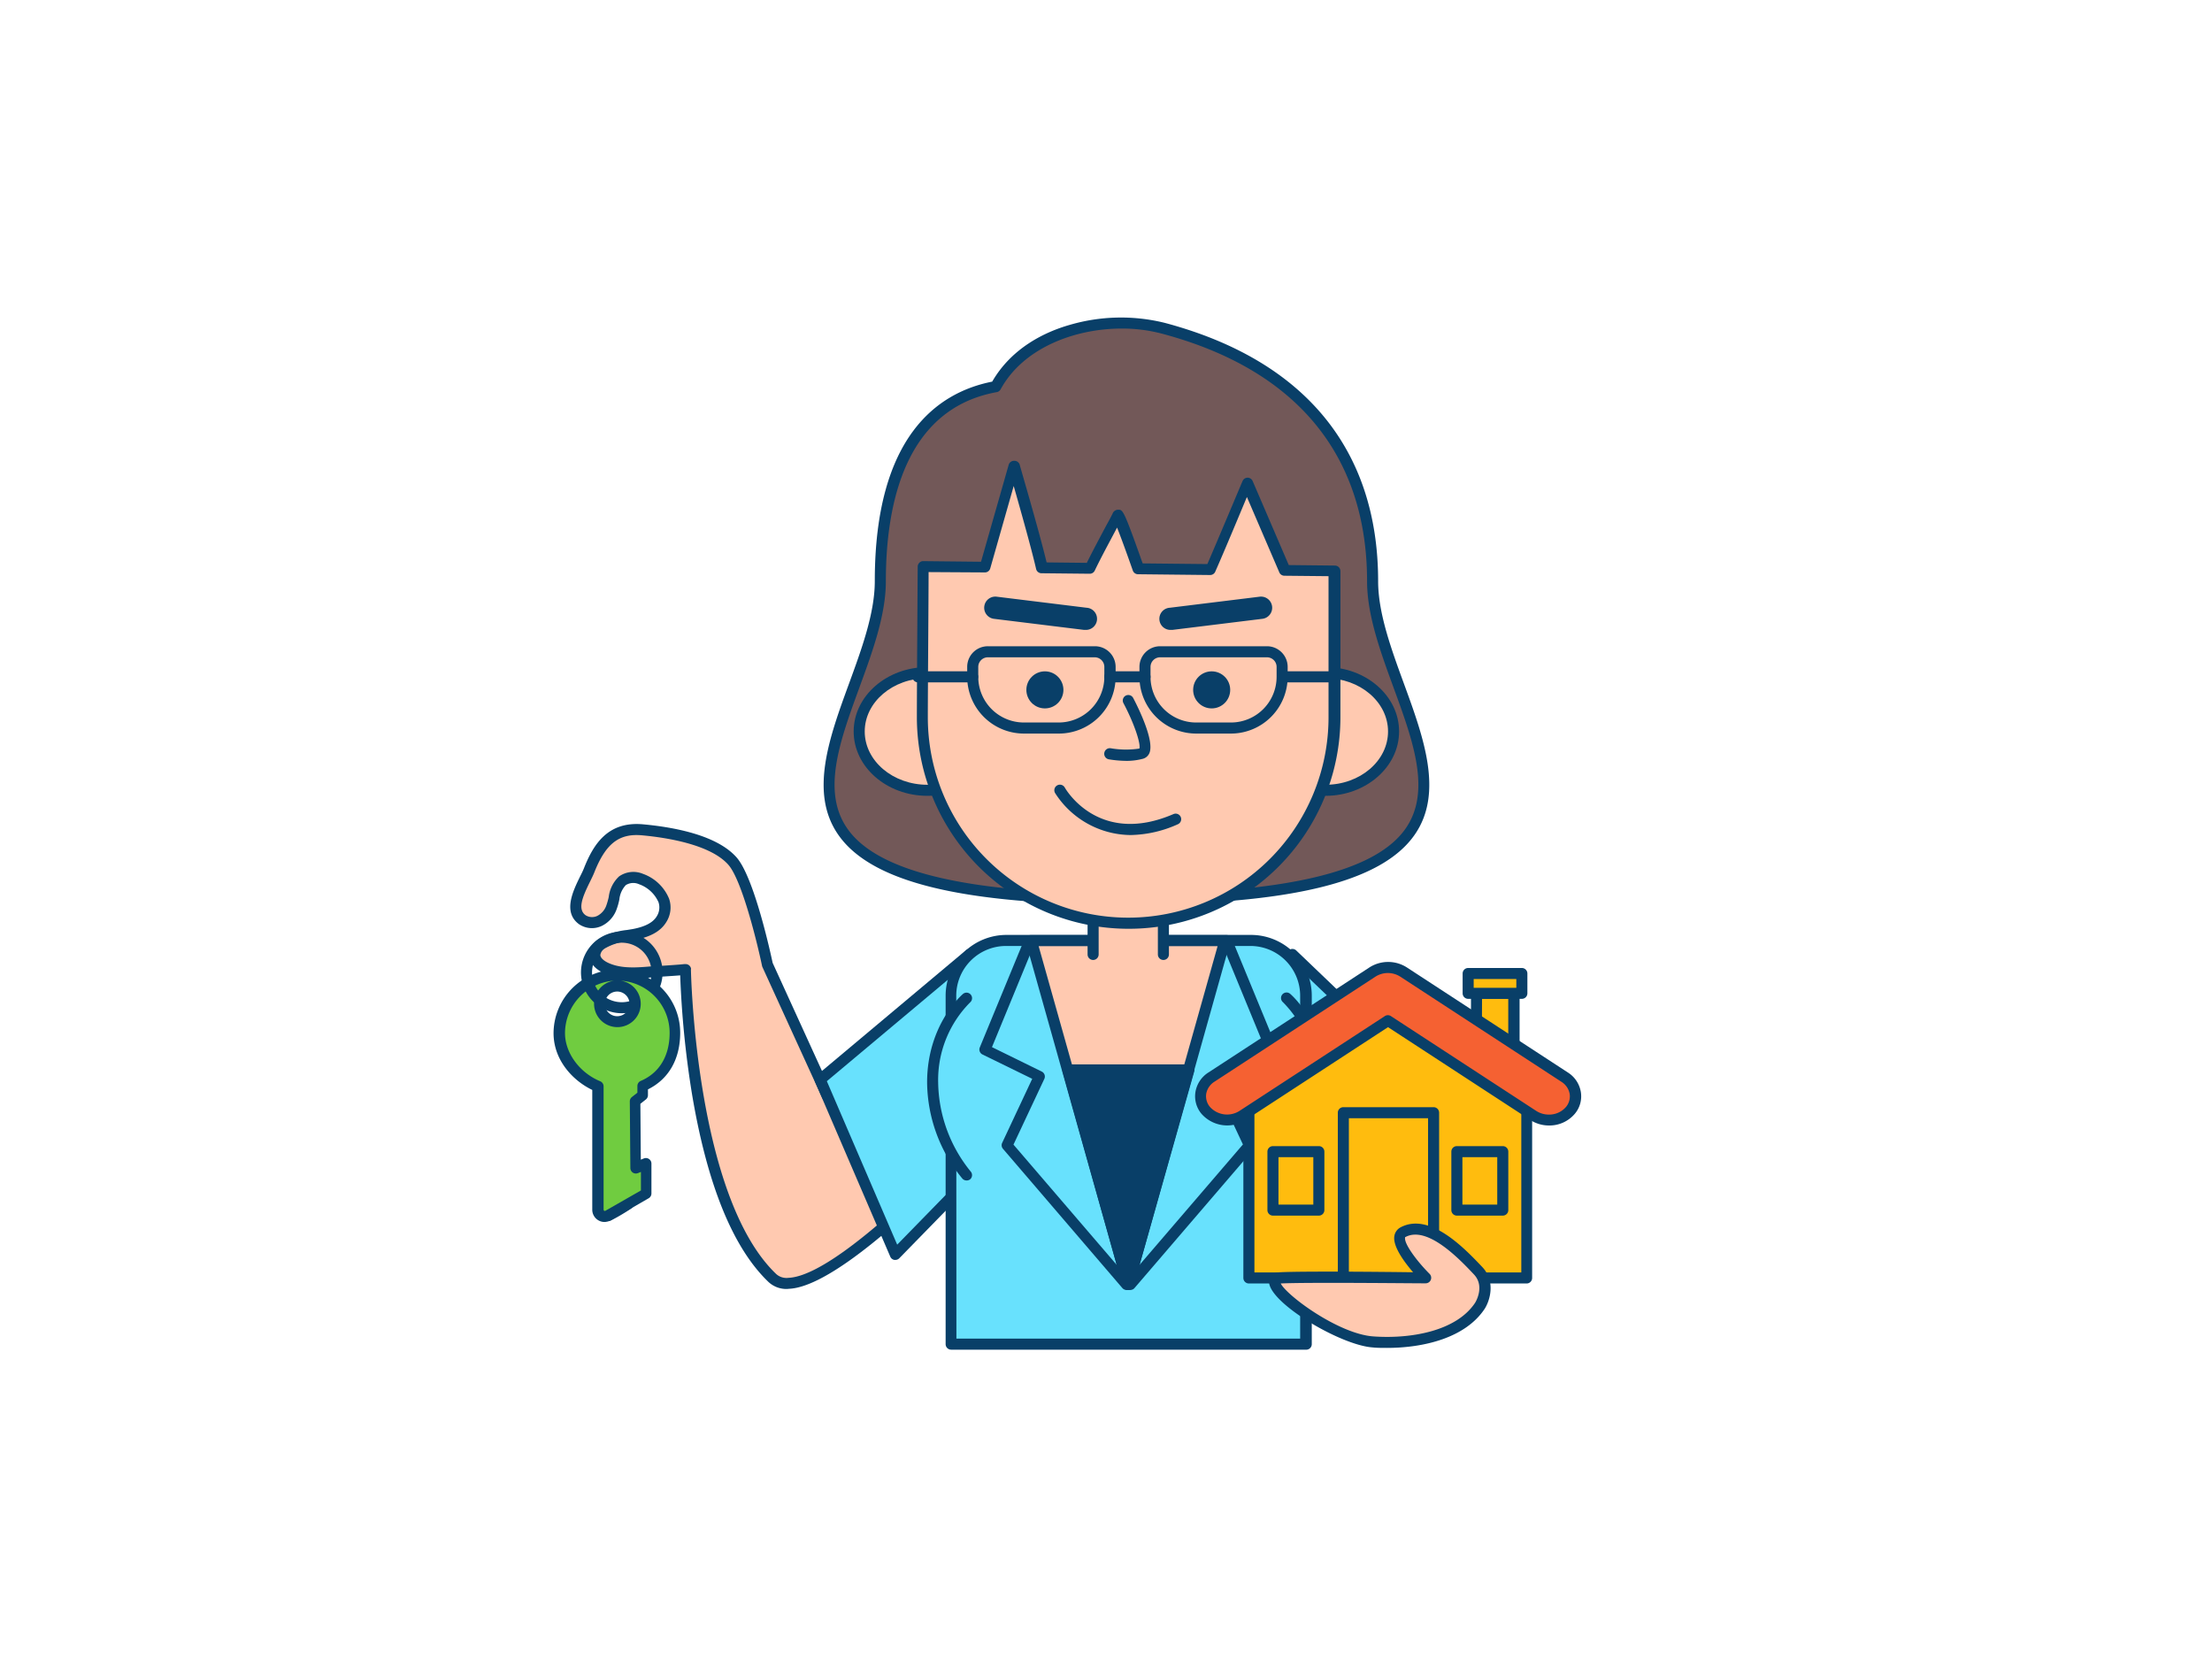 <svg xmlns="http://www.w3.org/2000/svg" viewBox="0 0 400 300" width="406" height="306" class="illustration styles_illustrationTablet__1DWOa"><g id="_347_real_estate_agent_outline" data-name="#347_real_estate_agent_outline"><path d="M169.24,181.92l-19.69,15.44-10.8-23.65s-3.14-15.09-6.31-18.71c-3.42-3.91-11.43-5.24-16.28-5.69-5.32-.48-7.81,2.69-9.64,7.31-1,2.44-4.12,6.89-1.22,9a3.17,3.17,0,0,0,3.1.21,4.38,4.38,0,0,0,2.12-2.36c.67-1.67.59-3.8,2-4.9a3.53,3.53,0,0,1,3.37-.31c2.86,1.09,5.62,4.15,3.68,7.29-1,1.69-3.11,2.38-5,2.74s-4,.53-5.65,1.62a2.68,2.68,0,0,0-1.36,2.06c0,1.09,1,1.89,2,2.35,2.89,1.34,6.35.88,9.43.63.35,0,5-.32,5-.4s.62,41.41,15.72,55.84c8.25,7.9,45.15-34.33,45.15-34.33Z" fill="#ffc9b0"></path><path d="M142.36,232.34a4.73,4.73,0,0,1-3.39-1.26c-6.42-6.14-11.07-17.55-13.82-33.9A172.2,172.2,0,0,1,123,175.63c-.71.06-1.75.13-3.29.23l-1.47.11c-2.93.26-6.24.55-9.11-.78-1.64-.76-2.58-1.95-2.58-3.26a3.6,3.6,0,0,1,1.81-2.89,12.58,12.58,0,0,1,5-1.61l1-.16c2.26-.42,3.7-1.17,4.38-2.28a3,3,0,0,0,.34-2.58,6.05,6.05,0,0,0-3.53-3.26,2.53,2.53,0,0,0-2.39.17,4.44,4.44,0,0,0-1.16,2.59,11.89,11.89,0,0,1-.54,1.89,5.35,5.35,0,0,1-2.63,2.89,4.18,4.18,0,0,1-4.1-.29c-3-2.16-1.12-6,.14-8.59.29-.57.56-1.12.73-1.56,1.69-4.25,4.27-8.51,10.67-7.93,5.79.53,13.43,2,16.94,6,3.19,3.65,6.19,17.56,6.51,19.06l10.22,22.39,18.69-14.66a1,1,0,0,1,1.29.05l15.57,14.1a1,1,0,0,1,.08,1.4c-1.25,1.44-30.81,35.11-42.89,35.65Zm-17.42-57.85c0,.41.79,41.16,15.41,55.14a2.78,2.78,0,0,0,2.23.7c10.31-.46,36.37-29.22,40.83-34.23l-14.22-12.88-19,14.93a1,1,0,0,1-.85.18,1,1,0,0,1-.67-.56l-10.8-23.64a1.42,1.42,0,0,1-.07-.22c-.86-4.12-3.62-15.45-6.08-18.26-3.24-3.69-11.17-4.93-15.62-5.34-4.15-.38-6.56,1.49-8.62,6.68-.2.51-.49,1.09-.79,1.71-1.37,2.77-2.3,5-.78,6.07a2.19,2.19,0,0,0,2.1.11,3.35,3.35,0,0,0,1.61-1.82,12.67,12.67,0,0,0,.46-1.6,6.06,6.06,0,0,1,1.87-3.72,4.5,4.5,0,0,1,4.33-.46,8,8,0,0,1,4.71,4.49,4.89,4.89,0,0,1-.53,4.27c-1,1.62-2.87,2.67-5.72,3.19l-1,.18a10.8,10.8,0,0,0-4.27,1.3,1.71,1.71,0,0,0-.91,1.22c0,.58.73,1.12,1.42,1.44,2.39,1.11,5.29.86,8.09.61l.84-.07.68,0c.9-.06,3.55-.23,4.09-.31l.19,0a1,1,0,0,1,1.09.8,1.1,1.1,0,0,1,0,.18Z" fill="#093f68"></path><polygon points="175.34 171.85 148.31 194.49 161.91 226.09 174.29 213.41 175.34 171.85" fill="#68e1fd"></polygon><path d="M161.91,227.09h-.18a1,1,0,0,1-.74-.59l-13.6-31.61a1,1,0,0,1,.28-1.16l27-22.64a1,1,0,0,1,1.65.79l-1.05,41.57a1,1,0,0,1-.28.67l-12.38,12.68A1,1,0,0,1,161.91,227.09Zm-12.39-32.32,12.72,29.56L173.3,213l1-39Z" fill="#093f68"></path><polygon points="233.67 171.85 264.28 201.14 247.09 226.09 234.71 213.41 233.67 171.85" fill="#68e1fd"></polygon><path d="M247.09,227.09a.94.94,0,0,1-.71-.3L234,214.11a1,1,0,0,1-.29-.67l-1-41.57a1,1,0,0,1,1.69-.74L265,200.42a1,1,0,0,1,.14,1.29l-17.2,24.95a1,1,0,0,1-.73.43ZM235.7,213,247,224.53l16-23.25-28.25-27Z" fill="#093f68"></path><path d="M181.92,169.35h44.21a10,10,0,0,1,10,10v63a0,0,0,0,1,0,0H171.95a0,0,0,0,1,0,0v-63A10,10,0,0,1,181.92,169.35Z" fill="#68e1fd"></path><path d="M236.11,243.32H172a1,1,0,0,1-1-1v-63a11,11,0,0,1,11-11h44.21a11,11,0,0,1,11,11v63A1,1,0,0,1,236.11,243.32Zm-63.16-2h62.16v-62a9,9,0,0,0-9-9H181.92a9,9,0,0,0-9,9Z" fill="#093f68"></path><path d="M174.78,179.73s-6.13,5.21-6.13,15.23a26.86,26.86,0,0,0,6.13,16.76" fill="#68e1fd"></path><path d="M174.78,212.72a1,1,0,0,1-.74-.32A27.69,27.69,0,0,1,167.65,195c0-10.37,6.22-15.77,6.48-16a1,1,0,1,1,1.3,1.52h0A19.9,19.9,0,0,0,169.65,195a26.08,26.08,0,0,0,5.87,16.09,1,1,0,0,1-.07,1.41A1,1,0,0,1,174.78,212.72Z" fill="#093f68"></path><path d="M232.62,179.73s6.13,5.21,6.13,15.23a26.86,26.86,0,0,1-6.13,16.76" fill="#68e1fd"></path><path d="M232.62,212.72a1,1,0,0,1-.67-.26,1,1,0,0,1-.07-1.41A26.08,26.08,0,0,0,237.75,195,19.9,19.9,0,0,0,232,180.49a1,1,0,0,1,1.3-1.52c.26.22,6.48,5.62,6.48,16a27.69,27.69,0,0,1-6.39,17.44A1,1,0,0,1,232.62,212.72Z" fill="#093f68"></path><polygon points="221.53 169.35 214.96 192.7 204.03 231.52 193.11 192.7 186.53 169.35 221.53 169.35" fill="#ffc9b0"></polygon><path d="M204,232.52a1,1,0,0,1-1-.73l-17.5-62.17a1,1,0,0,1,1-1.27h35a1,1,0,0,1,.8.4,1,1,0,0,1,.16.87L205,231.79A1,1,0,0,1,204,232.52Zm-16.18-62.17L204,227.83l16.18-57.48Z" fill="#093f68"></path><path d="M159.19,104.36c0-16.86,5.06-32.35,20.87-35.19C185.84,58.6,200.7,56,210.35,58.6c23.76,6.32,37.86,21.47,37.86,45.76s39.47,57.49-44.51,57.49S159.19,128.66,159.19,104.36Z" fill="#725858"></path><path d="M203.7,162.85c-29.53,0-46.09-4-52.1-12.62-5.3-7.58-1.63-17.62,1.92-27.33,2.29-6.27,4.67-12.75,4.67-18.54,0-26.26,11.43-34.15,21.23-36.09,3.54-6.13,9.57-9,14.05-10.27a33,33,0,0,1,17.14-.36c25.25,6.71,38.6,22.87,38.6,46.72,0,5.79,2.38,12.27,4.67,18.54,3.55,9.71,7.22,19.75,1.92,27.33C249.79,158.84,233.23,162.85,203.7,162.85Zm-.82-104.18c-8.59,0-17.88,3.54-21.94,11a1,1,0,0,1-.7.5c-16.58,3-20.05,20.25-20.05,34.21,0,6.14-2.44,12.79-4.79,19.22-3.53,9.66-6.87,18.78-2.16,25.51,5.53,7.91,22,11.76,50.46,11.76s44.93-3.85,50.46-11.76c4.71-6.73,1.37-15.85-2.16-25.51-2.35-6.43-4.79-13.08-4.79-19.22,0-22.85-12.83-38.34-37.12-44.79A28.09,28.09,0,0,0,202.88,58.67Z" fill="#093f68"></path><path d="M197.68,171.85v-7.31h12.7v7.31" fill="#ffc9b0"></path><path d="M210.38,172.85a1,1,0,0,1-1-1v-6.31H198.67v6.31a1,1,0,0,1-2,0v-7.31a1,1,0,0,1,1-1h12.71a1,1,0,0,1,1,1v7.31A1,1,0,0,1,210.38,172.85Z" fill="#093f68"></path><ellipse cx="167.71" cy="131.53" rx="12.35" ry="10.64" fill="#ffc9b0"></ellipse><path d="M167.71,143.17c-7.36,0-13.34-5.22-13.34-11.64s6-11.64,13.34-11.64,13.35,5.22,13.35,11.64S175.07,143.17,167.71,143.17Zm0-21.28c-6.25,0-11.34,4.32-11.34,9.64s5.09,9.64,11.34,9.64,11.35-4.33,11.35-9.64S174,121.89,167.71,121.89Z" fill="#093f68"></path><ellipse cx="239.69" cy="131.53" rx="12.35" ry="10.64" fill="#ffc9b0"></ellipse><path d="M239.69,143.17c-7.36,0-13.35-5.22-13.35-11.64s6-11.64,13.35-11.64S253,125.11,253,131.53,247,143.17,239.69,143.17Zm0-21.28c-6.26,0-11.35,4.32-11.35,9.64s5.09,9.64,11.35,9.64S251,136.84,251,131.53,245.94,121.89,239.69,121.89Z" fill="#093f68"></path><path d="M241.26,102.46V129a37.23,37.23,0,1,1-74.46,0c0-6.1.15-27.27.15-27.27l11.2.12,5.19-18.26s3.74,12.76,5,18.36l8.68.09c1.84-3.79,4.86-9.21,5-9.59s2.32,5.62,3.75,9.68l13.06.14c2.38-5.51,6.63-15.67,6.63-15.67l6.79,15.8Z" fill="#ffc9b0"></path><path d="M204,167.21A38.28,38.28,0,0,1,165.8,129c0-6,.15-27.06.15-27.27a1,1,0,0,1,.3-.71.93.93,0,0,1,.71-.29l10.44.11,5-17.52a1,1,0,0,1,1-.73h0a1,1,0,0,1,1,.72c0,.12,3.45,11.76,4.86,17.65l7.27.08c1.11-2.25,2.55-4.93,3.52-6.76.56-1,1.08-2,1.16-2.19a1.08,1.08,0,0,1,1-.66c.86,0,1,.07,4.42,9.71l11.7.12c2.39-5.55,6.32-14.94,6.36-15a1,1,0,0,1,.91-.62h0a1,1,0,0,1,.92.61l6.53,15.19,8.34.09a1,1,0,0,1,1,1V129A38.28,38.28,0,0,1,204,167.21Zm-36.08-64.5c0,4.28-.14,21-.14,26.26a36.23,36.23,0,1,0,72.46,0V103.45l-8-.08a1,1,0,0,1-.9-.61l-5.86-13.63c-1.38,3.3-4,9.6-5.72,13.5a1,1,0,0,1-.92.61h0l-13.06-.14a1,1,0,0,1-.93-.67c-1.46-4.14-2.33-6.47-2.85-7.77-.08.17-.18.34-.28.54-1.06,2-2.65,4.93-3.76,7.25a1,1,0,0,1-.92.56l-8.68-.09a1,1,0,0,1-1-.78c-.86-3.74-2.85-10.78-4.05-15l-4.24,14.9a1,1,0,0,1-1,.73h0Z" fill="#093f68"></path><circle cx="188.95" cy="124.01" r="3.35" fill="#093f68"></circle><circle cx="219.11" cy="124.01" r="3.35" fill="#093f68"></circle><path d="M203.86,136.85a20.72,20.72,0,0,1-3.34-.28,1,1,0,0,1,.35-2,16,16,0,0,0,5.17.05c.27-.93-1-4.67-2.89-8.22a1,1,0,0,1,.42-1.35,1,1,0,0,1,1.35.43c.94,1.79,3.91,7.81,2.91,10a1.78,1.78,0,0,1-1.2,1A11.64,11.64,0,0,1,203.86,136.85Z" fill="#093f68"></path><path d="M191.44,131.91h-6.29a10.27,10.27,0,0,1-10.25-10.26v-1.79a3.73,3.73,0,0,1,3.74-3.74H198a3.74,3.74,0,0,1,3.74,3.74v1.79A10.27,10.27,0,0,1,191.44,131.91Zm-12.8-13.79a1.74,1.74,0,0,0-1.74,1.74v1.79a8.26,8.26,0,0,0,8.25,8.26h6.29a8.27,8.27,0,0,0,8.26-8.26v-1.79a1.74,1.74,0,0,0-1.74-1.74Z" fill="#093f68"></path><path d="M222.6,131.91h-6.29a10.27,10.27,0,0,1-10.26-10.26v-1.79a3.74,3.74,0,0,1,3.74-3.74h19.32a3.74,3.74,0,0,1,3.74,3.74v1.79A10.27,10.27,0,0,1,222.6,131.91Zm-12.81-13.79a1.74,1.74,0,0,0-1.74,1.74v1.79a8.26,8.26,0,0,0,8.26,8.26h6.29a8.26,8.26,0,0,0,8.25-8.26v-1.79a1.74,1.74,0,0,0-1.74-1.74Z" fill="#093f68"></path><path d="M175.9,122.65H166a1,1,0,0,1,0-2h9.89a1,1,0,0,1,0,2Z" fill="#093f68"></path><path d="M241.26,122.65h-9.1a1,1,0,0,1,0-2h9.1a1,1,0,0,1,0,2Z" fill="#093f68"></path><path d="M207.05,122.65H200.7a1,1,0,0,1,0-2h6.35a1,1,0,0,1,0,2Z" fill="#093f68"></path><polygon points="214.96 192.7 204.03 231.52 193.11 192.7 214.96 192.7" fill="#093f68"></polygon><path d="M204,232.52a1,1,0,0,1-1-.73L192.14,193a1,1,0,0,1,1-1.27H215a1,1,0,0,1,.8.4,1,1,0,0,1,.16.87L205,231.79A1,1,0,0,1,204,232.52Zm-9.6-38.82,9.6,34.13,9.61-34.13Z" fill="#093f68"></path><path d="M203.72,232.52a1,1,0,0,1-.76-.34L181.37,207a1,1,0,0,1-.15-1.07l5.44-11.59-9-4.4a1,1,0,0,1-.48-1.28L185.29,169a1,1,0,0,1,1.31-.55,1,1,0,0,1,.54,1.31l-7.76,18.85,9,4.42a1,1,0,0,1,.47,1.32l-5.58,11.89,21.17,24.66a1,1,0,0,1-.11,1.41A1,1,0,0,1,203.72,232.52Z" fill="#093f68"></path><path d="M204.35,232.52a.94.94,0,0,1-.65-.24,1,1,0,0,1-.11-1.41l21.17-24.66-5.58-11.89a1,1,0,0,1,.47-1.32l9-4.42-7.76-18.85a1,1,0,1,1,1.85-.76l8.12,19.71a1,1,0,0,1-.49,1.28l-9,4.4L226.84,206a1,1,0,0,1-.14,1.07l-21.59,25.16A1,1,0,0,1,204.35,232.52Z" fill="#093f68"></path><rect x="266.95" y="178.88" width="6.79" height="14.37" fill="#ffbc0e"></rect><path d="M273.74,194.25H267a1,1,0,0,1-1-1V178.88a1,1,0,0,1,1-1h6.79a1,1,0,0,1,1,1v14.37A1,1,0,0,1,273.74,194.25Zm-5.79-2h4.79V179.88H268Z" fill="#093f68"></path><rect x="265.49" y="175.3" width="9.7" height="3.58" fill="#ffbc0e"></rect><path d="M275.2,179.88h-9.71a1,1,0,0,1-1-1V175.3a1,1,0,0,1,1-1h9.71a1,1,0,0,1,1,1v3.58A1,1,0,0,1,275.2,179.88Zm-8.71-2h7.71V176.3h-7.71Z" fill="#093f68"></path><polygon points="225.84 196.04 250.97 180.64 276.11 196.04 276.11 230.35 225.84 230.35 225.84 196.04" fill="#ffbc0e"></polygon><path d="M276.1,231.35H225.84a1,1,0,0,1-1-1V196a1,1,0,0,1,.47-.85l25.14-15.4a1,1,0,0,1,1,0l25.14,15.4a1,1,0,0,1,.47.85v34.31A1,1,0,0,1,276.1,231.35Zm-49.26-2H275.1V196.6L251,181.82,226.84,196.6Z" fill="#093f68"></path><path d="M280.09,201.78a5.2,5.2,0,0,1-2.82-.82L251,183.8,224.67,201A5.17,5.17,0,0,1,218,200a4,4,0,0,1,1.05-6l29.12-19a5.23,5.23,0,0,1,5.64,0l29.12,19a4,4,0,0,1,1,6A5,5,0,0,1,280.09,201.78Z" fill="#f56132"></path><path d="M280.09,202.78a6.18,6.18,0,0,1-3.37-1L251,185l-25.75,16.8a6.2,6.2,0,0,1-8-1.15,4.93,4.93,0,0,1-1.08-3.9,5.17,5.17,0,0,1,2.36-3.56l29.12-19a6.27,6.27,0,0,1,6.74,0l29.12,19a5.17,5.17,0,0,1,2.36,3.56,4.89,4.89,0,0,1-1.08,3.9A6,6,0,0,1,280.09,202.78ZM251,175.21a4.18,4.18,0,0,0-2.28.66l-29.12,19a3.26,3.26,0,0,0-1.48,2.19,3,3,0,0,0,.66,2.34,4.17,4.17,0,0,0,5.38.73L250.42,183a1,1,0,0,1,1.1,0l26.29,17.15a4.19,4.19,0,0,0,2.28.66,4,4,0,0,0,3.1-1.39,3,3,0,0,0,.66-2.34,3.26,3.26,0,0,0-1.48-2.19l-29.12-19A4.18,4.18,0,0,0,251,175.21Z" fill="#093f68"></path><rect x="242.92" y="200.47" width="16.32" height="29.89" fill="#ffbc0e"></rect><path d="M259.24,231.35H242.92a1,1,0,0,1-1-1V200.47a1,1,0,0,1,1-1h16.32a1,1,0,0,1,1,1v29.88A1,1,0,0,1,259.24,231.35Zm-15.32-2h14.32V201.47H243.92Z" fill="#093f68"></path><rect x="230.19" y="207.51" width="8.3" height="10.57" fill="#ffbc0e"></rect><path d="M238.49,219.08h-8.3a1,1,0,0,1-1-1V207.51a1,1,0,0,1,1-1h8.3a1,1,0,0,1,1,1v10.57A1,1,0,0,1,238.49,219.08Zm-7.3-2h6.3v-8.57h-6.3Z" fill="#093f68"></path><rect x="263.45" y="207.51" width="8.3" height="10.57" fill="#ffbc0e"></rect><path d="M271.75,219.08h-8.3a1,1,0,0,1-1-1V207.51a1,1,0,0,1,1-1h8.3a1,1,0,0,1,1,1v10.57A1,1,0,0,1,271.75,219.08Zm-7.3-2h6.3v-8.57h-6.3Z" fill="#093f68"></path><path d="M109.91,219.08s3.44-1.9,3.66-2.09Z" fill="#70cc40"></path><path d="M109.91,220.08a1,1,0,0,1-.87-.51,1,1,0,0,1,.37-1.36l3.66-2.09a1,1,0,0,1,1.16,1.62A37.1,37.1,0,0,1,110.4,220,1.07,1.07,0,0,1,109.91,220.08Z" fill="#093f68"></path><path d="M116.18,195.64c3.73-1.6,5.83-5,5.83-9.61a10.45,10.45,0,1,0-20.89.05c0,4.34,3.2,8.06,7,9.62V218a1.22,1.22,0,0,0,1.81,1.07l6.94-4v-5.4l-1.91.77-.1-12.05,1.34-1.09ZM111.57,184a3.23,3.23,0,1,1,3.22-3.23A3.23,3.23,0,0,1,111.57,184Z" fill="#70cc40"></path><path d="M109.32,220.23a2.19,2.19,0,0,1-1.13-.31A2.22,2.22,0,0,1,107.1,218V196.35c-3.55-1.7-7-5.42-7-10.27a11.56,11.56,0,0,1,10.82-11.48A11.44,11.44,0,0,1,123,186c0,4.76-2.06,8.38-5.83,10.25v1.05a1,1,0,0,1-.37.77l-1,.79.08,10.1.55-.22a1,1,0,0,1,1.37.93v5.4a1,1,0,0,1-.5.87l-6.94,4A2.27,2.27,0,0,1,109.32,220.23ZM111,176.6a9.55,9.55,0,0,0-8.83,9.47c0,3.59,2.63,7.17,6.36,8.71a1,1,0,0,1,.62.92V218a.22.22,0,0,0,.11.2.21.21,0,0,0,.22,0l6.42-3.67v-3.35l-.54.21a1,1,0,0,1-.93-.09,1,1,0,0,1-.44-.83l-.1-12.05a1,1,0,0,1,.37-.78l1-.79v-1.21a1,1,0,0,1,.61-.92c3.37-1.44,5.22-4.53,5.22-8.69a9.45,9.45,0,0,0-8.83-9.43,4.22,4.22,0,1,1-1.23,0Zm5.23,20.73h0Zm-4.61-18.77a2.23,2.23,0,1,0,2.22,2.22A2.23,2.23,0,0,0,111.57,178.56Z" fill="#093f68"></path><path d="M112.45,182.48a7.38,7.38,0,1,1,6.93-4.87,1,1,0,0,1-1.28.6,1,1,0,0,1-.6-1.28,5.32,5.32,0,0,0,.32-1.82,5.38,5.38,0,1,0-4,5.2,1,1,0,0,1,.5,1.94A7.52,7.52,0,0,1,112.45,182.48Z" fill="#093f68"></path><path d="M267.6,235.39s2.26-3.58-.33-6.33c-3-3.17-9-9.36-13.53-7-2.79,1.44,4.07,8.28,4.07,8.28s-21.48-.26-26.31,0,8.92,11,16.75,11.59C255.18,242.44,263.91,241,267.6,235.39Z" fill="#ffc9b0"></path><path d="M250.78,243c-.89,0-1.76,0-2.6-.09-5.82-.42-18.73-8.08-18.7-11.9,0-.76.53-1.61,2-1.69,3.91-.21,18.34-.08,24.05,0-1.6-1.86-3.68-4.67-3.39-6.53a2.17,2.17,0,0,1,1.18-1.62c5.34-2.76,11.67,4,14.72,7.2,2.47,2.62,1.37,6.08.45,7.54v0C265,241.2,257.45,243,250.78,243Zm-19.2-11.68c1.08,2.21,10.48,9.15,16.74,9.6,6.64.48,15-.88,18.44-6.1.13-.21,1.76-3-.22-5.1-2.5-2.65-8.35-8.86-12.35-6.79-.1,0-.1.08-.11.14-.18,1.13,2.17,4.28,4.44,6.55a1,1,0,0,1-.71,1.7h0C257.58,231.35,236.38,231.1,231.58,231.35Zm36,4h0Zm0,0h0Zm-36.32-4Z" fill="#093f68"></path><path d="M196.28,113.16H196l-16.26-2a2,2,0,1,1,.5-4l16.26,2a2,2,0,0,1-.25,4Z" fill="#093f68"></path><path d="M211.78,113.16a2,2,0,0,1-.25-4l16.26-2a2,2,0,1,1,.49,4l-16.25,2Z" fill="#093f68"></path><path d="M204.44,150.26a16.39,16.39,0,0,1-13.65-7.6,1,1,0,0,1,1.75-1h0c.24.43,6.21,10.6,19.66,4.81a1,1,0,1,1,.79,1.84A21.63,21.63,0,0,1,204.44,150.26Z" fill="#093f68"></path></g></svg>